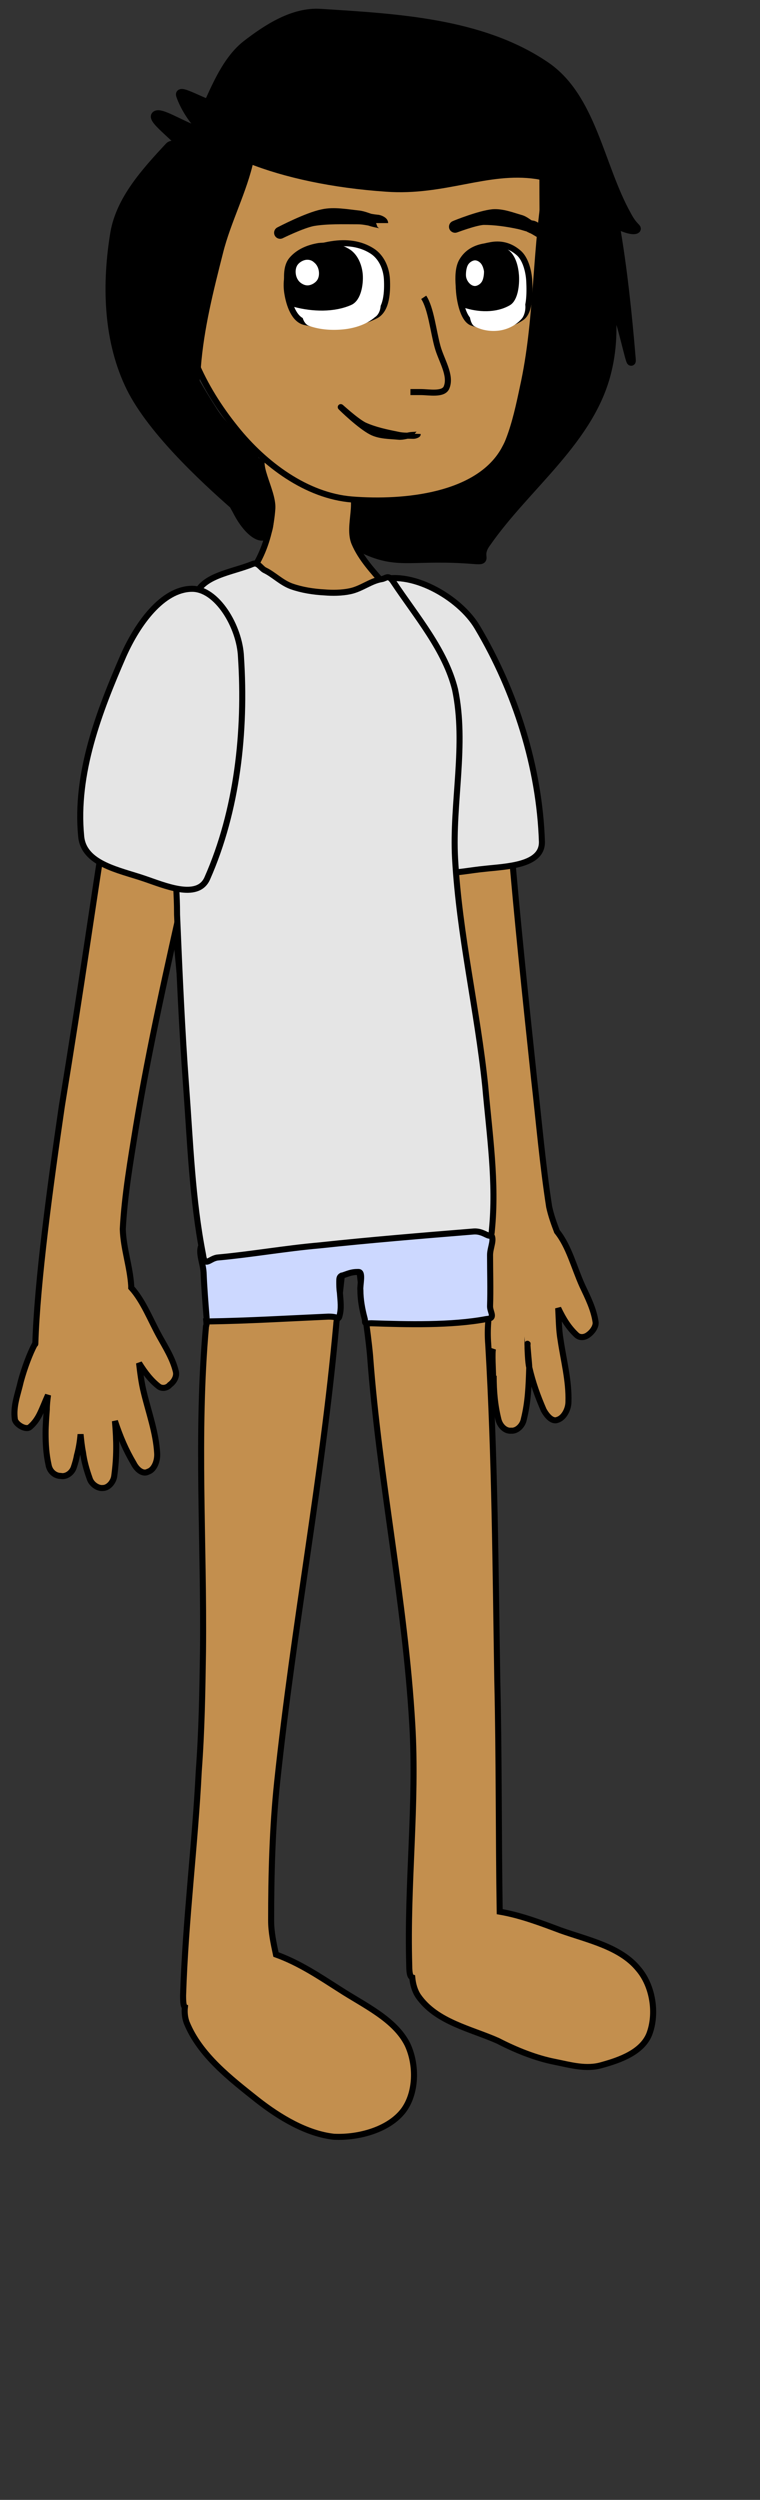 <svg version="1.1" width="108" height="355" viewBox="-1 -1 108 355" xmlns="http://www.w3.org/2000/svg" xmlns:xlink="http://www.w3.org/1999/xlink">
  <rect x="-1" y="-1" width="108" height="355" fill="#333333" stroke="none"/>
  <!-- Exported by Scratch - http://scratch.mit.edu/ -->
  <g id="ID0.9361112238839269" transform="matrix(0.857, 0, 0, 0.857, 0.55, -0.6)">
    <path id="ID0.42535007279366255" fill="#C38F4E" stroke="#000000" d="M 49 96.600 C 49.600 90.140 44.855 93.791 42.750 94.500 C 39.527 95.465 37.198 98.092 35 101 C 32.690 103.864 30.190 106.709 29.400 110.600 C 27.966 117.830 29.300 125.400 28.600 132.700 C 27.500 145.900 26.100 159.100 24.700 172.300 C 23.900 179.300 23.300 186.400 22.200 193.500 C 21.900 194.900 21.400 196.300 20.900 197.600 C 18.900 200.100 18.100 203.500 16.700 206.600 C 15.800 208.500 14.800 210.500 14.500 212.600 C 14.400 213.300 15 214.200 15.700 214.700 C 16.200 215.100 17 215.300 17.600 214.800 C 18.900 213.600 19.800 212.200 20.700 210.300 C 20.600 212.100 20.600 213.900 20.300 215.600 C 19.800 219 18.900 222.300 19 225.800 C 19 227.100 19.800 228.500 20.800 228.800 C 21.700 229.200 22.600 228.100 23.100 227.200 C 24.100 224.900 24.900 222.700 25.500 220.100 C 25.500 219.600 25.800 216.900 25.800 216.200 C 25.900 216.100 25.700 216.300 25.800 216.200 C 25.800 216.900 25.700 219.500 25.500 220.100 C 25.600 223.300 25.700 225.900 26.400 228.700 C 26.600 229.800 27.600 230.700 28.500 230.600 C 29.400 230.700 30.300 229.900 30.600 228.800 C 31.200 226.400 31.400 224.100 31.400 221.500 C 31.800 223.400 32.300 225 33 226.800 C 33.400 227.800 34.400 228.300 35.300 228.100 C 36.200 228 37 227.200 37.100 226.100 C 37.400 223.100 37.100 220.400 36.600 216.900 C 36.500 216 36.300 215.200 36.100 214.400 C 37.200 216.300 37.900 218.200 39.600 219.400 C 40.300 219.900 41.900 218.700 41.900 217.900 C 42 215.700 41 213.900 40.200 211.800 C 39.700 210.600 39.200 209.300 38.600 208.100 C 38 205.900 37.200 203.600 36.200 201.500 C 36.200 201.700 36.200 201.900 36.200 202.100 C 36.100 201.800 36.100 201.400 36 201.100 C 36.100 201.200 36.100 201.400 36.200 201.500 C 36.200 192.300 34.200 183.100 35.300 173.800 C 38.400 147.900 46.600 122.428 49 96.600 Z M 31.500 217 C 31.700 217.600 31.500 220.800 31.500 221.500 " transform="matrix(-1, 0, 0, 1, 111.45, 6)"/>
    <path id="ID0.5185407963581383" fill="#E7D3BA" stroke="#000000" stroke-linecap="round" d="M 36.300 201.500 C 36.300 201.700 36.300 201.900 36.300 202.100 C 36.200 201.800 36.200 201.400 36.100 201.100 C 36.200 201.200 36.300 201.400 36.300 201.500 Z " transform="matrix(-1, 0, 0, 1, 111.45, 11)"/>
    <path id="ID0.5812096912413836" fill="#FFFFFF" stroke="#000000" stroke-width="2" stroke-linecap="round" d="M 36.300 201.500 C 36.300 201.700 36.300 201.900 36.300 202.100 C 36.200 201.800 36.200 201.400 36.100 201.100 C 36.200 201.200 36.300 201.400 36.300 201.500 Z " transform="matrix(-1, 0, 0, 1, 111.45, 11)"/>
    <path id="ID0.22108889603987336" fill="#C38F4E" stroke="#000000" stroke-linecap="round" d="M 82.900 319.200 C 82.900 320.500 82.800 321 82.600 321.100 C 82.700 322 82.600 322.900 82.300 323.700 C 80.100 329.100 75 333 70.600 336.500 C 66.900 339.400 62.400 342.100 57.900 342.600 C 53.700 342.800 48.800 341.400 46.400 338.300 C 44.200 335.400 44.100 330.700 45.700 327.300 C 47.800 323.100 52.900 320.800 56.900 318.200 C 60.200 316.100 63.600 313.800 67.500 312.400 C 67.900 310.500 68.300 308.700 68.300 306.800 C 68.300 299.200 68.100 291.400 67.300 283.800 C 64.500 257.400 59.800 233.500 57.500 208 C 57.500 207.700 57.400 207.300 57.400 207 C 57.300 205.600 57.100 204.200 56.900 202.800 L 56.900 202.800 C 56.800 201.900 56.700 201 56.600 200.100 C 56.400 198.500 56.300 196.900 56.200 195.300 L 53.900 195.300 C 53.900 196.700 53.800 198.100 53.600 199.600 C 53.100 204.200 52.300 208.800 51.900 213.100 C 50.400 233.600 46.100 253.600 44.900 274.200 C 44.100 287.500 45.800 300.600 45.400 314.200 C 45.400 315.700 45.200 316.100 44.900 316.200 C 44.900 316.200 44.900 316.200 44.900 316.200 C 44.800 317.300 44.500 318.400 43.900 319.300 C 40.900 323.600 35.200 324.700 30.700 326.700 C 27.600 328.300 24.300 329.600 21.200 330.200 C 18.700 330.700 16 331.500 13.400 330.700 C 10.500 329.900 6.800 328.600 5.600 325.600 C 4.300 322.200 5 317.600 7.400 314.800 C 10.400 311.100 15.800 310 20.300 308.400 C 23.500 307.200 26.900 305.900 30.400 305.300 C 30.600 292.600 30.500 279.700 30.800 266.900 C 31.100 248.600 31.200 229.900 32.300 211.300 C 32.400 210.100 32.400 208.800 32.300 207.600 C 32.200 202.800 31.800 197.600 32.400 192.900 C 32.600 190.900 33 189 33.700 187.300 C 33.300 185 33.200 182.600 33.200 180.300 L 39.300 132.500 L 37.200 111 C 37.200 104.400 42.400 85.200 49 85.200 L 49.500 85.400 C 51.400 83.200 53.400 81.100 54.500 78.500 C 55.700 75.600 53.300 71.200 55.600 69 C 59.100 65.600 65.300 62.700 69 63.900 C 71.500 64.600 67.900 69.800 68.100 72.800 C 68.300 75.800 69.100 78.900 70.500 81.500 C 71.500 83.300 73.700 85 75.500 86.600 C 80.200 87.300 85.100 89.200 88.800 93.100 L 79 197.500 C 79 199.200 78.700 199.900 78.200 200 C 78.500 202.600 78.800 205.100 79 207.600 C 79 207.800 79 208.100 79.100 208.300 C 80.700 226.200 79.400 244.200 79.600 262.200 C 79.700 268.800 79.800 275.300 80.300 282 C 80.900 294.200 82.500 306.500 82.900 319.200 Z " transform="matrix(-1, 0, 0, 1, 111.45, 11)"/>
    <path id="ID0.2304357774555683" fill="#C38F4E" stroke="#000000" d="M 51.600 1.100 C 59.800 1.600 68.400 4.900 74.200 11.100 C 80 17.300 83.600 25.900 83.600 35.300 C 83.600 44.700 79.600 52.800 74.200 59.500 C 69.400 65.500 62.400 70.700 54.900 71.300 C 46.100 72 34 70.700 29.700 63.100 C 21.900 48.800 23.500 30.900 23.300 14.600 C 23.200 10.500 26.400 9 29.300 7.600 C 36.200 4.300 43.800 0.500 51.600 1.100 Z " transform="matrix(-1, 0, 0, 1, 111.45, 11)"/>
    <path id="ID0.3979696361348033" fill="#FFFFFF" stroke="#000000" stroke-linecap="round" d="M 58.300 29 C 60.800 29.400 63 30.300 64.500 32 C 65.700 33.300 65.900 35.500 65.600 37.200 C 65.300 39 64.500 41.500 62.700 41.900 C 58.900 42.800 54.400 42.600 50.900 40.800 C 49.100 39.800 49 36.800 49.100 34.800 C 49.200 33 50 31.100 51.600 30.100 C 53.500 28.900 55.800 28.600 58.300 29 Z " transform="matrix(-1, 0, 0, 1, 111.45, 11)"/>
    <path id="ID0.7059543542563915" fill="#FFFFFF" d="M 57.300 35.700 C 59.100 36 60.700 36.600 61.700 37.400 C 62.800 38.200 63.200 39.200 63.200 40.300 C 63.200 41.200 62.800 42.200 62.100 42.500 C 60.200 43.200 58.100 43.300 56.200 43.100 C 54.400 42.900 52.500 42.300 51.100 41.100 C 50.300 40.600 50 39.400 50.200 38.500 C 50.500 37.500 51.200 36.700 52.500 36.200 C 53.800 35.600 55.500 35.400 57.300 35.700 Z " transform="matrix(-1, 0, 0, 1, 111.45, 11)"/>
    <path id="ID0.3979696361348033_1_" stroke="#000000" stroke-linecap="round" d="M 60.400 29.300 C 62.200 29.600 63.800 30.300 64.900 31.600 C 65.800 32.700 65.700 34.400 65.600 35.800 C 65.500 37 65.400 38.700 64.400 38.900 C 61.400 39.700 57.900 39.800 55.200 38.600 C 53.900 38 53.500 35.700 53.600 34.100 C 53.700 32.700 54.300 31.100 55.500 30.300 C 56.900 29.400 58.600 29.100 60.400 29.300 Z " transform="matrix(-1, 0, 0, 1, 111.45, 11)"/>
    <path id="ID0.8203399423509836" fill="#FFFFFF" d="M 62.600 31.600 C 63.100 31.700 63.600 32 63.900 32.400 C 64.200 32.800 64.300 33.400 64.200 34 C 64.100 34.600 63.800 35.100 63.400 35.400 C 63 35.700 62.500 35.900 62 35.800 C 61.500 35.700 61 35.400 60.700 35 C 60.400 34.600 60.300 34 60.400 33.400 C 60.500 32.800 60.800 32.300 61.200 32 C 61.500 31.700 62 31.500 62.600 31.600 Z " transform="matrix(-1, 0, 0, 1, 111.45, 11)"/>
    <path id="ID0.3979696361348033_2_" fill="#FFFFFF" stroke="#000000" stroke-linecap="round" d="M 32.100 29.200 C 33.900 29.500 35.400 30.400 36.400 32.100 C 37.200 33.400 37.300 35.500 37.100 37.300 C 36.900 39 36.300 41.500 35 42 C 32.300 43 29.100 42.800 26.700 41.100 C 25.400 40.100 25.400 37.200 25.500 35.100 C 25.600 33.300 26.200 31.300 27.300 30.400 C 28.700 29.200 30.300 28.800 32.100 29.200 Z " transform="matrix(-1, 0, 0, 1, 111.45, 11)"/>
    <path id="ID0.7059543542563915_1_" fill="#FFFFFF" d="M 31.300 35.900 C 32.600 36.100 33.700 36.700 34.400 37.600 C 35.200 38.400 35.400 39.400 35.400 40.400 C 35.400 41.300 35.100 42.300 34.600 42.600 C 33.300 43.300 31.800 43.500 30.400 43.300 C 29.100 43.100 27.800 42.500 26.800 41.400 C 26.300 40.900 26 39.700 26.200 38.800 C 26.400 37.800 26.900 37 27.800 36.400 C 28.800 35.800 30 35.600 31.300 35.900 Z " transform="matrix(-1, 0, 0, 1, 111.45, 11)"/>
    <path id="ID0.3979696361348033_3_" stroke="#000000" stroke-linecap="round" d="M 33.100 29.400 C 34.600 29.700 35.800 30.400 36.600 31.700 C 37.300 32.800 37.300 34.500 37.200 35.900 C 37.100 37.100 37 38.800 36.300 39 C 33.900 39.800 31.100 39.900 29 38.700 C 27.900 38.100 27.600 35.800 27.700 34.200 C 27.800 32.800 28.200 31.200 29.200 30.400 C 30.300 29.500 31.600 29.200 33.100 29.400 Z " transform="matrix(-1, 0, 0, 1, 111.45, 11)"/>
    <path id="ID0.8203399423509836_1_" fill="#FFFFFF" d="M 34.700 31.700 C 35.100 31.800 35.500 32.100 35.700 32.500 C 35.900 32.900 36 33.500 36 34.100 C 36 34.700 35.700 35.200 35.400 35.500 C 35.100 35.800 34.700 36 34.300 35.900 C 33.900 35.800 33.500 35.500 33.300 35.100 C 33.100 34.700 33 34.100 33 33.500 C 33.100 32.900 33.300 32.400 33.600 32.100 C 33.900 31.800 34.300 31.600 34.700 31.700 Z " transform="matrix(-1, 0, 0, 1, 111.45, 11)"/>
    <path id="ID0.6091326382011175_3_" fill="#C38F4E" stroke="#000000" d="M 45.200 53.500 C 44.600 53.500 44.100 53.500 43.500 53.500 C 42.100 53.500 39.700 54 39.200 52.700 C 38.400 50.700 40.100 48.200 40.700 46 C 41.400 43.500 41.800 39.600 43 37.800 " transform="matrix(-1, 0, 0, 1, 111.45, 11)"/>
    <path id="ID0.33014168171212077" fill="none" stroke="#000000" stroke-width="2" d="M 27.200 25.500 C 29.100 25.100 31.100 24.800 33.100 24.800 C 34.700 24.900 38 26.200 37.800 26.100 C 37.600 26 33.600 24.400 31.500 24.200 C 30 24.100 28.500 24.700 27.100 25.100 C 26.300 25.300 25.800 25.900 25.100 26.200 C 24.800 26.300 24.300 26.600 24.300 26.600 C 24.300 26.500 24.600 26.200 24.900 26.100 C 25.600 26 26.300 25.700 27.200 25.500 Z " transform="matrix(-1, 0, 0, 1, 111.45, 11)"/>
    <path id="ID0.33014168171212077_1_" fill="none" stroke="#000000" stroke-width="2" d="M 53.900 24.700 C 56.400 24.700 59 24.600 61.400 25 C 63.400 25.400 67 27.200 66.800 27.100 C 66.600 27 62.200 24.700 59.700 24.200 C 57.900 23.800 55.800 24.200 53.900 24.400 C 52.900 24.500 52 25 51 25.200 C 50.600 25.300 49.900 25.400 49.900 25.500 C 49.900 25.400 50.400 25.100 50.800 25.100 C 51.900 25 52.800 24.700 53.900 24.700 Z " transform="matrix(-1, 0, 0, 1, 111.45, 11)"/>
    <path id="ID0.8090730751864612" fill="#CCD8FF" stroke="#000000" stroke-linecap="round" d="M 79.500 207.500 C 79.400 207.500 79.300 207.500 79 207.500 L 78.800 207.500 C 72.100 207.400 65.500 207 58.800 206.700 C 58 206.700 57.600 206.800 57.400 206.900 C 57.200 207 57.100 207 57 206.700 C 56.600 205.400 56.800 204.100 56.900 202.700 L 56.900 202.700 C 57 202.100 57 201.500 57 200.900 C 57 200.400 57 200.100 56.600 199.900 C 56.600 199.900 56.500 199.900 56.500 199.900 C 55.600 199.600 55 199.300 54 199.300 C 53.600 199.300 54.200 199.300 53.800 199.300 C 53 199.300 53.600 201.500 53.500 202.300 C 53.500 203.900 53.200 205.500 52.800 207 C 52.600 207.700 53.100 207.900 51.700 207.800 C 45.800 208 38.400 208.200 32.600 207.100 C 32.600 207.100 32.600 207.100 32.600 207.100 C 31 207 32 206 32 205 C 31.900 202.200 32 199.300 32 196.500 C 32 195.200 31.100 193.700 32 193 C 32.200 192.800 32.400 192.700 32.600 192.600 C 33.800 191.900 34.900 192 37.500 192 C 42.900 192 48.400 192.300 53.900 192.600 C 54.600 192.600 55.400 192.700 56.100 192.700 C 61.900 193 67.700 193.400 73.500 193.700 C 75 193.800 76.200 193.600 77.100 193.600 C 78 193.600 78.800 193.800 79.500 194.400 C 80.700 195.600 79.600 197.600 79.500 199.400 C 79.400 201.900 79.200 204.400 79 206.900 C 79 207.400 79.500 207.500 79.500 207.500 Z " transform="matrix(-1, 0, 0, 1, 111.45, 11)"/>
    <path id="ID0.8959085866808891" fill="#C38F4E" stroke="#000000" d="M 110.800 223.700 C 110.700 224.500 109 225.600 108.300 225 C 107.600 224.400 107.100 223.700 106.700 222.900 C 106.200 221.900 105.800 220.800 105.300 219.700 C 105.400 220.500 105.500 221.300 105.500 222.100 C 105.600 223.500 105.700 224.800 105.700 226 C 105.700 227.800 105.600 229.500 105.200 231.300 C 105 232.400 104.100 233.100 103.200 233.100 C 102.300 233.300 101.300 232.600 101 231.600 C 100.800 231 100.600 230.300 100.500 229.700 C 100.200 228.600 100 227.400 99.900 226.200 C 99.800 227.200 99.700 228.200 99.500 229.200 C 99.300 230.700 98.900 232.100 98.400 233.500 C 98.100 234.500 97 235.200 96.200 235.100 C 95.300 235.100 94.400 234.100 94.300 233 C 93.900 230 93.900 227.400 94.200 224 C 93.300 226.700 92.400 228.800 91.100 231 C 90.600 232 89.600 232.900 88.700 232.400 C 87.700 232.100 87.100 230.600 87.200 229.300 C 87.400 225.900 88.600 222.600 89.400 219.300 C 89.800 217.700 90 216.100 90.200 214.400 C 89.200 216 88.200 217.300 86.900 218.300 C 86.300 218.700 85.500 218.500 85.100 218 C 84.400 217.500 83.900 216.600 84.100 215.800 C 84.600 213.700 85.800 211.800 86.800 210 C 88.300 207.300 89.500 204.100 91.500 201.900 C 91.500 201.800 91.500 201.700 91.500 201.600 C 91.700 198.400 92.800 195.400 92.900 192.200 C 92.600 186.500 91.600 180.800 90.700 175.200 C 88.500 161.900 85.500 148.700 82.500 135.400 C 80.900 128.200 76.500 121.700 75.700 114.400 C 75.200 110.400 73.600 99.900 74.500 96.200 C 75.700 90.700 76.900 90.900 80.200 88.400 C 82.600 86.500 87.900 89 89.400 94.600 C 95.400 117 96.400 131.400 103 171.800 C 104.900 184.800 107.100 200.900 107.400 211.200 C 107.400 211.200 107.400 211.300 107.500 211.300 C 108.300 212.800 109.200 215.200 109.800 217.400 C 110.300 219.600 111.100 221.500 110.800 223.700 Z " transform="matrix(-1, 0, 0, 1, 111.45, 11)"/>
    <g id="ID0.9040245194919407">
      <path id="ID0.8950433996506035" fill="#E5E5E5" stroke="#000000" stroke-linecap="round" d="M 50.600 84.800 C 45.400 82.800 37.100 87.400 34.100 92.500 C 27.800 103.100 23.800 115.700 23.400 128 C 23.300 132 29.400 132.100 32.900 132.500 C 37.200 132.900 42.900 134.600 45.300 130.600 C 50.600 121.700 50.900 110.700 51.700 100.600 C 52.200 95.200 54.200 86.900 50.600 84.800 Z " transform="matrix(-1, 0, 0, 1, 111.45, 11)"/>
      <path id="ID0.8537395023740828" fill="#E5E5E5" stroke="#000000" stroke-linecap="round" d="M 48 85 C 48.900 83.600 49.200 84.400 50 84.500 C 51.800 84.800 53.300 86.100 55.200 86.500 C 56.600 86.800 58.200 86.800 59.400 86.700 C 61.300 86.600 63.200 86.300 64.900 85.700 C 66.600 85.100 67.900 83.700 69.400 83 C 70.100 82.600 70.500 81.600 71.400 82 C 74.800 83.400 80 83.900 80.900 87.500 C 84 100.100 81.100 113.400 82 126.300 C 82.200 129.500 83.600 130.900 83.900 133.300 C 84.200 135.500 83.900 136.200 83.900 140.100 C 83.500 149.600 83.100 159 82.400 168.500 C 81.700 177.900 81.400 187.200 79.600 196.400 C 79.300 198.700 78.500 197 77.100 196.900 C 71.600 196.400 66 195.400 60.300 194.900 C 51.900 194 43.400 193.300 34.800 192.600 C 32.700 192.400 31.800 194.400 31.700 192.400 C 30.900 184.500 32.100 176.500 32.800 168.500 C 34.100 155.900 37.100 143.500 37.800 130.800 C 38.300 121.600 35.900 111.900 37.800 102.800 C 39.400 96.300 44.200 90.700 48 85 Z " transform="matrix(-1, 0, 0, 1, 111.45, 11)"/>
      <path id="ID0.8950433996506035_1_" fill="#E5E5E5" stroke="#000000" stroke-linecap="round" d="M 81.500 86.100 C 77.300 86 73.500 92.400 73.300 97.400 C 72.500 109.700 73.900 122.800 78.900 134.100 C 80.500 137.700 86.100 135.200 89.400 134.100 C 93.500 132.700 99.400 131.700 99.800 127.100 C 100.800 116.700 96.800 106.400 92.800 97.200 C 90.400 91.800 86.300 86.200 81.500 86.100 Z " transform="matrix(-1, 0, 0, 1, 111.45, 11)"/>
    </g>
    <path id="ID0.33014168171212077" fill="none" stroke="#000000" d="M 118.150 80.850 C 120.082 80.460 122.057 80.064 123.850 79.250 C 125.308 78.506 127.872 76.104 127.750 76.250 C 127.628 76.396 124.532 79.402 122.646 80.359 C 121.298 81.043 119.680 81.008 118.175 81.150 C 117.374 81.226 116.625 80.885 115.850 80.850 C 115.528 80.849 115.009 80.797 115 80.750 C 114.992 80.822 115.462 81.024 115.750 81 C 116.546 80.962 117.282 81.023 118.150 80.850 Z " transform="matrix(-1, 0, 0, 1, 182.45, -9.25)"/>
    <g id="ID0.9078638702630997">
      <g id="ID0.9046146632172167">
        <path id="ID0.5320998076349497" fill="#000000" stroke="#000000" stroke-width="1.5" stroke-linecap="round" d="M 47.800 91.500 C 42.363 93.893 40 92.200 30 93 C 27.500 93.200 29.800 92.600 28 90.200 C 21.400 80.700 10.700 73.100 8 61.700 C 7 57.600 7 53.400 7.600 49.200 C 7 50.600 6.500 52 5.900 53.400 C 5.200 55.300 3.800 61.900 4 59.700 C 4.600 52.500 5.400 44.700 6.700 37.300 C 7 37.100 7.200 37 7.500 36.800 C 8.800 36.100 10 35.200 11.100 34.200 C 12.600 33 14.100 31.700 15.700 30.700 L 15.700 30.700 C 16.300 30.300 17 30 17.600 29.700 C 19.700 40.900 19.200 52.400 21.500 63.500 C 22.700 69.100 23.900 75.800 28.200 79.700 C 32.200 83.300 38.624 82.699 43.900 83.900 C 45.578 84.282 48.378 82.922 49.250 84.500 C 50.272 86.613 49.927 90.498 47.800 91.500 Z " transform="matrix(-1, 0, 0, 1, 106.85, -0.75)"/>
        <path id="ID0.8492895448580384" fill="#000000" stroke="#000000" stroke-width="1.5" stroke-linecap="round" d="M 87.300 63.800 C 84 71.100 74.900 79.500 69.900 83.900 C 69.700 84.300 69.500 84.600 69.300 85 C 67.500 88.500 65.200 89.900 64.500 88.700 C 63.400 86.500 64.200 81.400 65.500 78.200 C 67.100 74.400 71 72.100 73.300 68.500 C 74.200 67.100 75.200 65.500 76.300 63.600 C 76.300 62.700 76.200 61.900 76.100 61.100 C 75.600 54.600 74 48.300 72.400 42 C 71.100 36.800 68.400 31.800 67.300 26.600 C 61.300 29 53.400 30.700 44.600 31.300 C 35 32 27.900 28 19.700 29.200 C 19 29.300 18.300 29.500 17.700 29.800 C 17 30.100 16.400 30.400 15.800 30.800 L 15.800 30.800 C 14.200 31.800 12.700 33.100 11.200 34.300 C 10 35.200 8.800 36.200 7.600 36.900 C 7.200 37 7 37.100 6.700 37.300 C 5.500 37.900 4 38.500 3.300 38.300 C 2.800 38.100 3.600 38.100 4.700 36 C 9.300 27.800 10.500 16.300 18.400 11.100 C 29 4 43 3.300 55.500 2.500 C 60 2.200 64.300 5 67.800 7.700 C 70.600 9.900 72.300 13.500 73.800 16.800 C 74.100 17.600 71.800 18 72.400 18 C 74.400 17.800 79.200 14.800 78.700 16.100 C 78.100 17.800 76.800 20.200 74.400 22.400 C 77.600 21.800 81.900 18.700 82.800 19.400 C 83.700 20.100 78.200 23.800 77.500 25.700 C 77.200 26.500 79.600 23.500 80.600 24.600 C 84.500 28.800 88.600 33.300 89.600 38.800 C 91 47.200 90.800 56.200 87.300 63.800 Z " transform="matrix(-1, 0, 0, 1, 106.85, -0.75)"/>
      </g>
    </g>
  </g>
</svg>